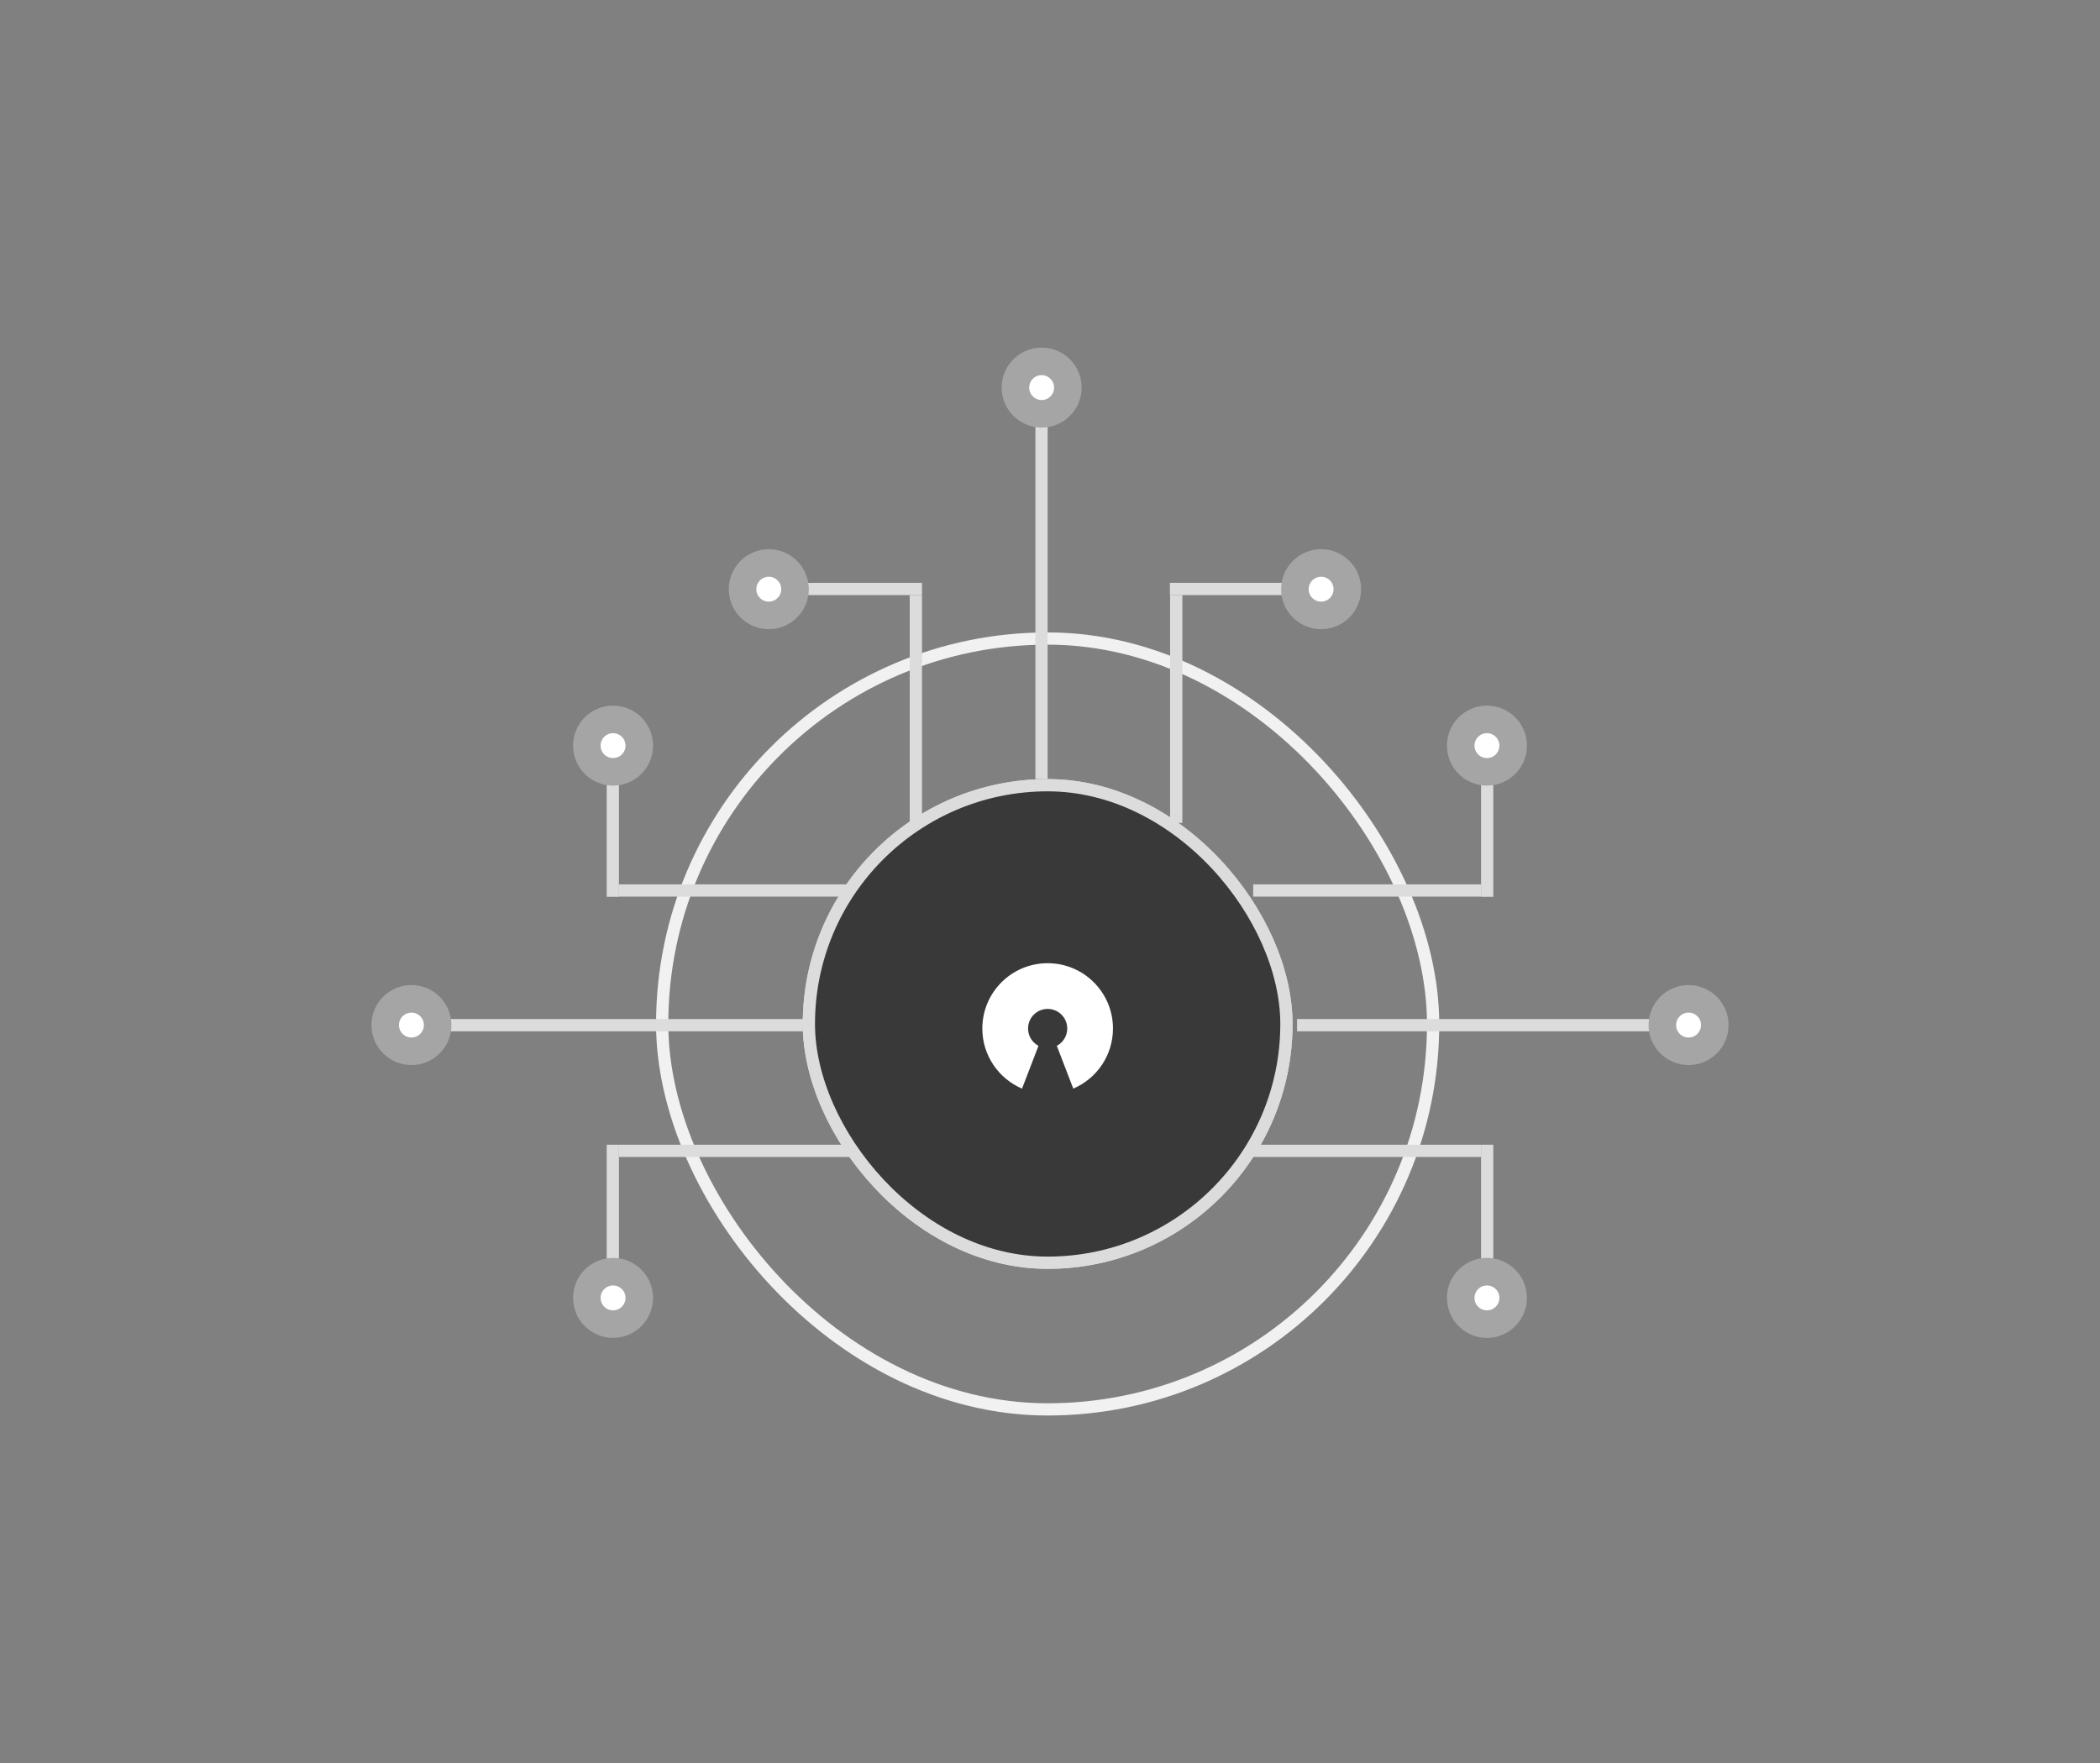 <svg width="343" height="288" viewBox="0 0 343 288" fill="none" xmlns="http://www.w3.org/2000/svg">
<rect x="0" y="0" width="343" height="288" fill="#808080" stroke="none"/>
<rect x="132.116" y="128.262" width="78" height="78" rx="39" stroke="#DCDCDC" stroke-width="2"/>
<rect x="132.116" y="128.262" width="78" height="78" rx="39" fill="#393939" stroke="#DCDCDC" stroke-width="2"/>
<rect x="108.157" y="104.303" width="125.918" height="125.918" rx="62.959" stroke="#F1F1F1" stroke-width="2"/>
<path d="M171.116 157.337C177.009 157.337 181.785 162.113 181.785 168.006C181.785 172.412 179.114 176.195 175.301 177.822L172.615 170.834C173.628 170.298 174.317 169.233 174.317 168.006C174.317 166.238 172.884 164.805 171.116 164.805C169.348 164.805 167.915 166.238 167.915 168.006C167.915 169.233 168.606 170.298 169.618 170.835L166.932 177.823C163.119 176.194 160.447 172.412 160.447 168.006C160.447 162.113 165.224 157.337 171.116 157.337Z" fill="white"/>
<line x1="149.59" y1="135.191" x2="149.59" y2="97.207" stroke="#DCDCDC" stroke-width="2"/>
<line x1="125.892" y1="96.207" x2="150.59" y2="96.207" stroke="#DCDCDC" stroke-width="2"/>
<line x1="191.085" y1="96.207" x2="215.782" y2="96.207" stroke="#DCDCDC" stroke-width="2"/>
<line x1="170.116" y1="127.262" x2="170.116" y2="63.312" stroke="#DCDCDC" stroke-width="2"/>
<line x1="192.116" y1="134.423" x2="192.116" y2="97.207" stroke="#DCDCDC" stroke-width="2"/>
<circle cx="125.568" cy="96.243" r="4.283" fill="white" stroke="#A5A5A5" stroke-width="4.5"/>
<circle cx="170.136" cy="63.312" r="4.283" fill="white" stroke="#A5A5A5" stroke-width="4.5"/>
<circle cx="215.782" cy="96.243" r="4.283" fill="white" stroke="#A5A5A5" stroke-width="4.5"/>
<line x1="139.08" y1="187.988" x2="101.096" y2="187.988" stroke="#DCDCDC" stroke-width="2"/>
<line y1="-1" x2="37.984" y2="-1" transform="matrix(1 0 0 -1 203.92 186.988)" stroke="#DCDCDC" stroke-width="2"/>
<line x1="100.096" y1="211.686" x2="100.096" y2="186.988" stroke="#DCDCDC" stroke-width="2"/>
<line y1="-1" x2="24.698" y2="-1" transform="matrix(-4.37114e-08 -1 -1 4.37114e-08 241.904 211.686)" stroke="#DCDCDC" stroke-width="2"/>
<line x1="100.096" y1="146.493" x2="100.096" y2="121.796" stroke="#DCDCDC" stroke-width="2"/>
<line y1="-1" x2="24.698" y2="-1" transform="matrix(-4.37114e-08 -1 -1 4.37114e-08 241.904 146.493)" stroke="#DCDCDC" stroke-width="2"/>
<line x1="131.15" y1="167.462" x2="67.2" y2="167.462" stroke="#DCDCDC" stroke-width="2"/>
<line y1="-1" x2="63.95" y2="-1" transform="matrix(1 8.74228e-08 8.74228e-08 -1 211.85 166.462)" stroke="#DCDCDC" stroke-width="2"/>
<line x1="138.312" y1="145.462" x2="101.096" y2="145.462" stroke="#DCDCDC" stroke-width="2"/>
<line y1="-1" x2="37.216" y2="-1" transform="matrix(1 0 0 -1 204.688 144.462)" stroke="#DCDCDC" stroke-width="2"/>
<circle cx="100.132" cy="212.01" r="4.283" transform="rotate(-90 100.132 212.01)" fill="white" stroke="#A5A5A5" stroke-width="4.5"/>
<circle r="4.283" transform="matrix(4.37114e-08 -1 -1 -4.37114e-08 242.868 212.01)" fill="white" stroke="#A5A5A5" stroke-width="4.5"/>
<circle cx="67.2" cy="167.442" r="4.283" transform="rotate(-90 67.2 167.442)" fill="white" stroke="#A5A5A5" stroke-width="4.5"/>
<circle r="4.283" transform="matrix(4.37114e-08 -1 -1 -4.37114e-08 275.8 167.442)" fill="white" stroke="#A5A5A5" stroke-width="4.5"/>
<circle cx="100.132" cy="121.796" r="4.283" transform="rotate(-90 100.132 121.796)" fill="white" stroke="#A5A5A5" stroke-width="4.5"/>
<circle r="4.283" transform="matrix(4.37114e-08 -1 -1 -4.37114e-08 242.868 121.796)" fill="white" stroke="#A5A5A5" stroke-width="4.5"/>
</svg>
